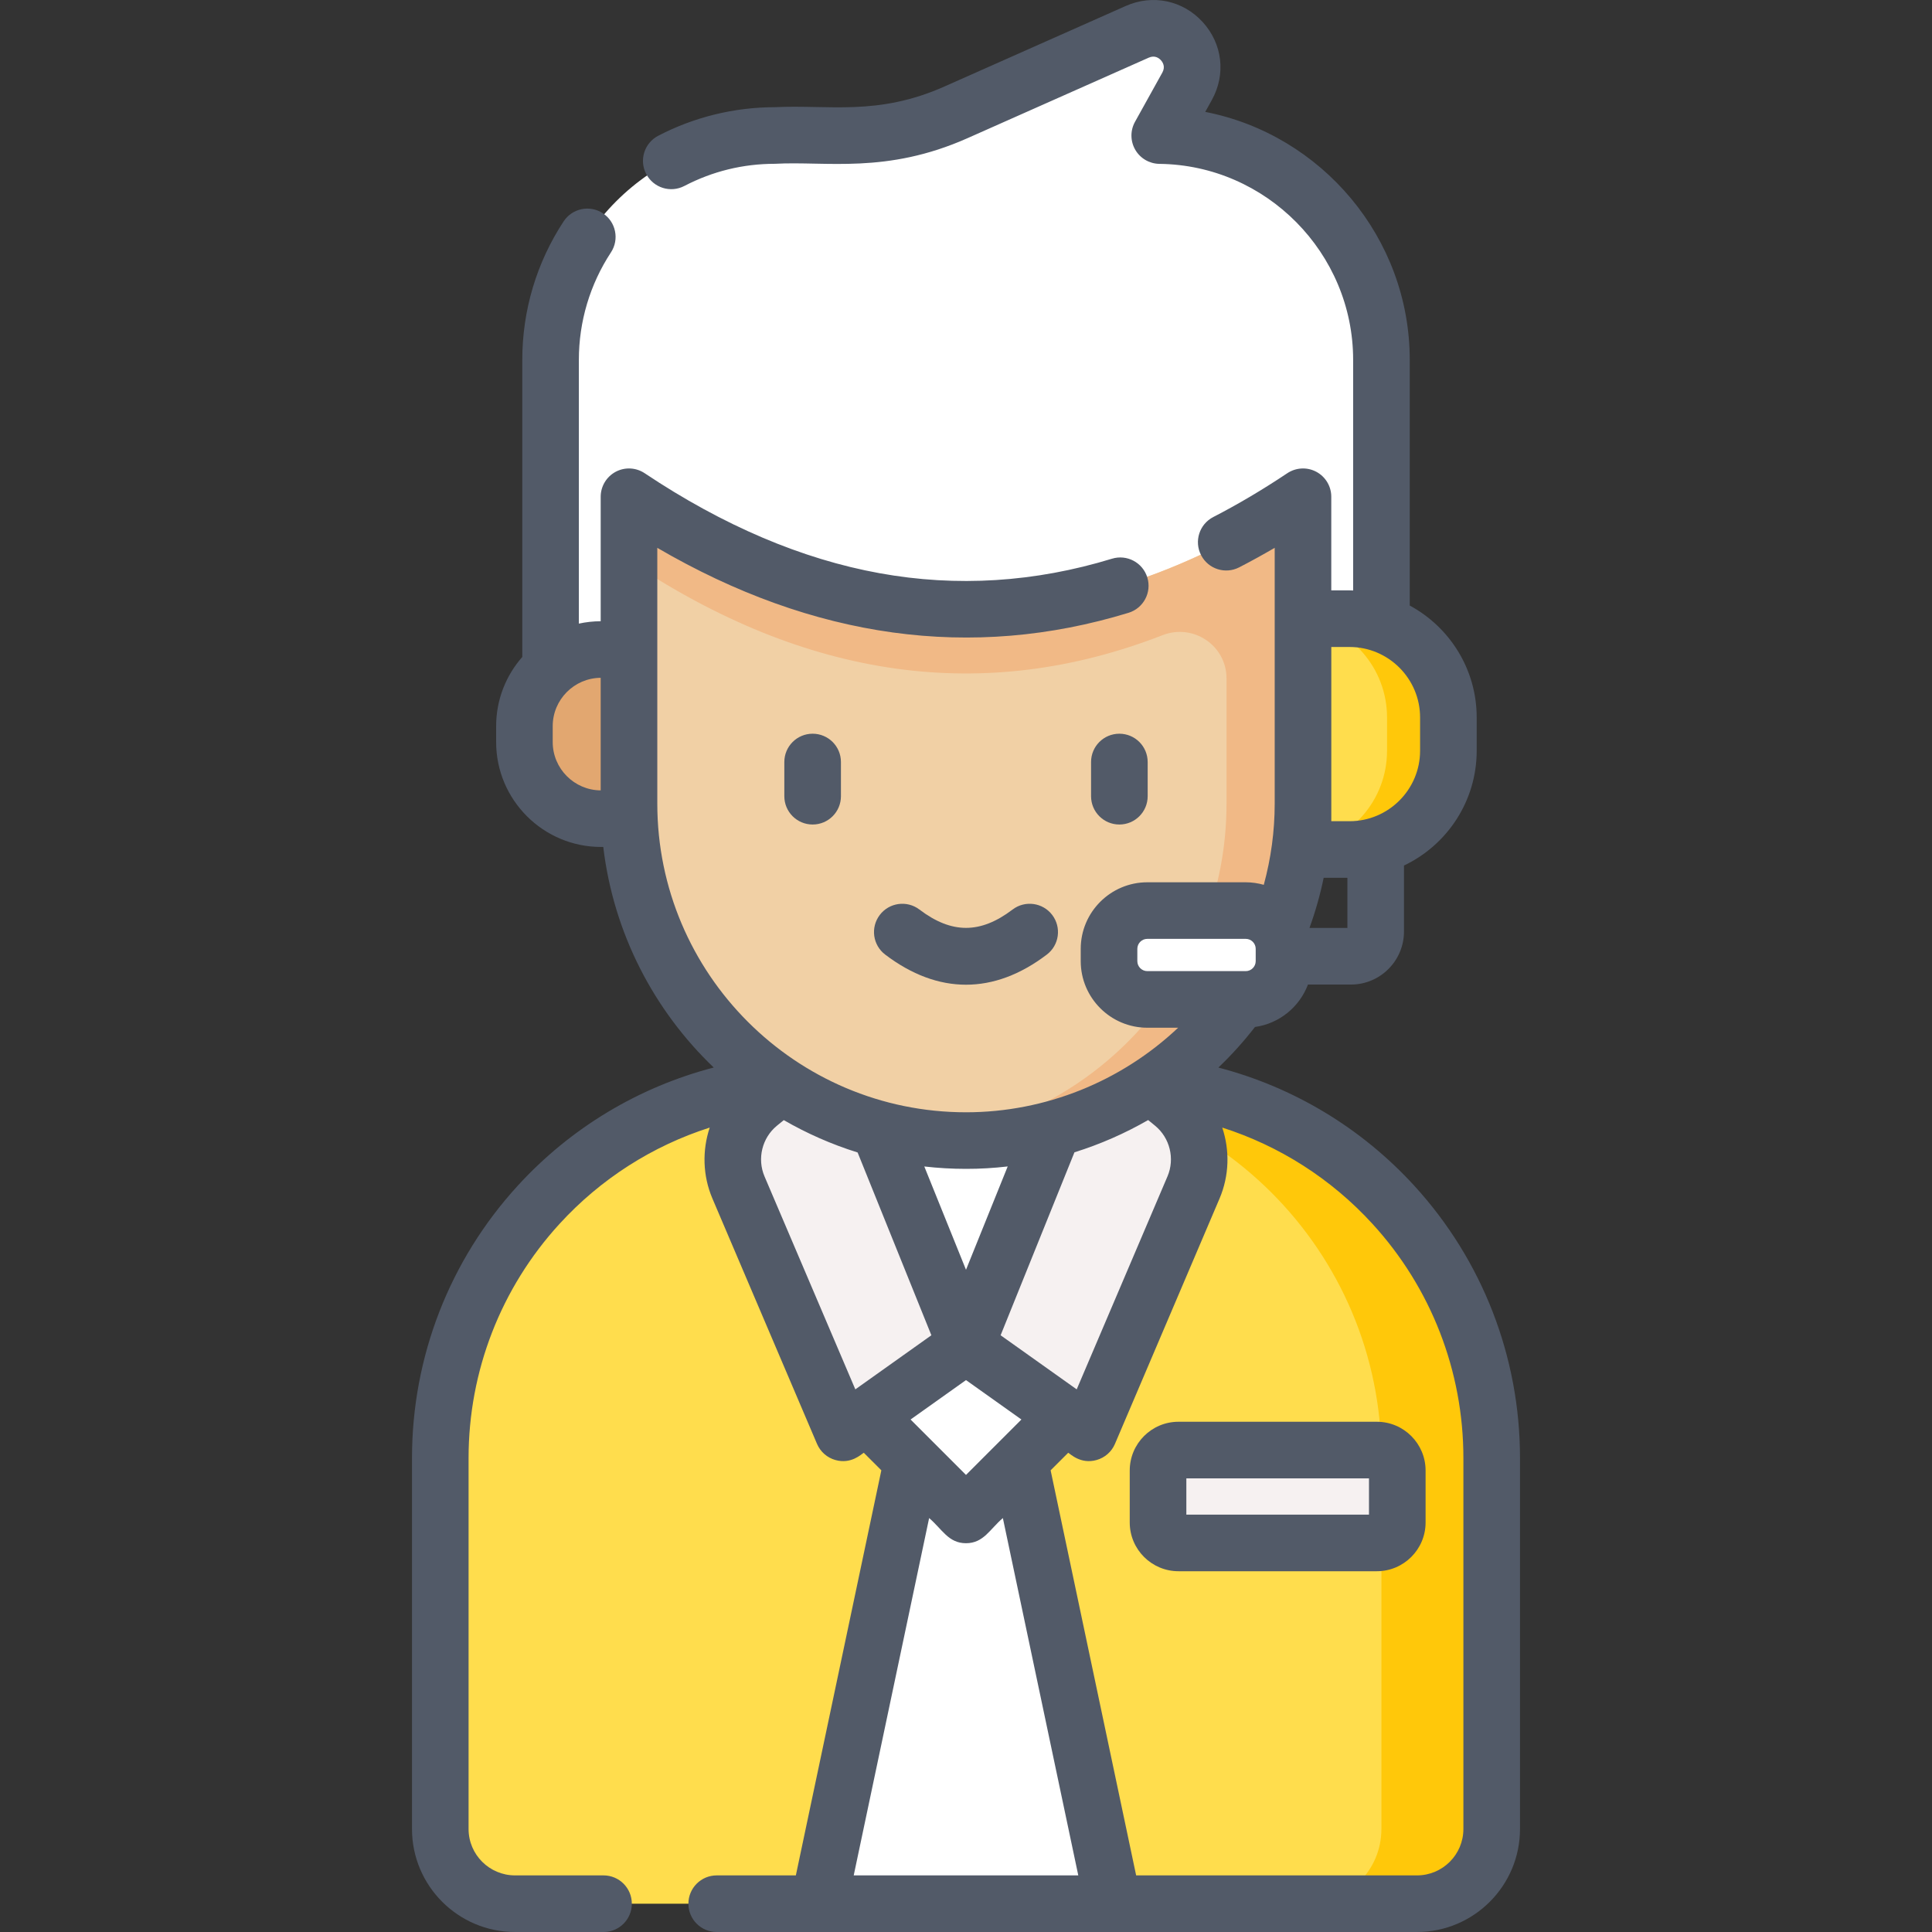 <svg width="60" height="60" viewBox="0 0 60 60" fill="none" xmlns="http://www.w3.org/2000/svg">
<rect x="0" y="0" width="60" height="60" fill="#333333" stroke="none"/>
<g clip-path="url(#clip0)">
<path d="M44.006 59.121H15.994C14.713 59.121 13.674 58.082 13.674 56.801V45.28C13.674 38.843 18.892 33.625 25.329 33.625H34.671C41.108 33.625 46.326 38.843 46.326 45.28V56.801C46.326 58.082 45.288 59.121 44.006 59.121Z" fill="#FFDD4D"/>
<path d="M34.671 33.625H31.246C37.683 33.625 42.901 38.843 42.901 45.28V56.801C42.901 58.082 41.863 59.121 40.581 59.121H44.006C45.288 59.121 46.326 58.082 46.326 56.801V45.28C46.326 38.843 41.108 33.625 34.671 33.625Z" fill="#FFC80A"/>
<path d="M25.429 59.121H34.571L30 37.465L25.429 59.121Z" fill="white"/>
<path d="M30 37.465L29.011 42.151L32.593 59.121H34.571L30 37.465Z" fill="white"/>
<path d="M26.033 43.086L29.992 39.127L33.952 43.086L29.992 47.045L26.033 43.086Z" fill="white"/>
<path d="M30 41.782L35.81 27.389H24.19L30 41.782Z" fill="white"/>
<path d="M30 41.782L26.127 32.187L23.571 34.281C22.805 34.908 22.546 35.966 22.934 36.877L26.182 44.496L30 41.782Z" fill="#F6F1F1"/>
<path d="M30 41.782L33.873 32.187L36.429 34.281C37.195 34.908 37.454 35.966 37.066 36.877L33.818 44.496L30 41.782Z" fill="#F6F1F1"/>
<path d="M42.759 47.917H36.598C36.248 47.917 35.964 47.633 35.964 47.282V45.668C35.964 45.317 36.248 45.033 36.598 45.033H42.759C43.11 45.033 43.394 45.317 43.394 45.668V47.282C43.394 47.633 43.11 47.917 42.759 47.917Z" fill="#F6F1F1"/>
<path d="M36.017 4.211L36.866 2.679C37.429 1.665 36.379 0.518 35.319 0.988L29.689 3.489C28.621 3.964 27.465 4.209 26.297 4.209H24.065C20.217 4.209 17.098 7.328 17.098 11.175V22.328H42.901V11.175C42.901 7.355 39.827 4.255 36.017 4.211Z" fill="white"/>
<path d="M36.017 4.211L36.866 2.679C37.429 1.665 36.379 0.518 35.319 0.988L34.328 1.429C34.559 1.776 34.618 2.24 34.374 2.679L34.369 2.688C33.987 3.377 34.374 4.227 35.138 4.418C38.166 5.174 40.41 7.912 40.41 11.175V22.328H42.902V11.175C42.902 7.355 39.827 4.255 36.017 4.211Z" fill="white"/>
<path d="M30 35.422C24.22 35.422 19.534 30.736 19.534 24.956V15.427C26.511 20.09 33.489 20.09 40.466 15.427V24.956C40.466 30.736 35.78 35.422 30 35.422Z" fill="#F1D0A5"/>
<path d="M38.091 16.834C31.905 20.029 25.72 19.561 19.534 15.427V17.419C25.057 21.11 30.58 21.878 36.103 19.726C37.059 19.354 38.091 20.046 38.091 21.072V24.956C38.091 30.334 34.034 34.765 28.813 35.354C29.202 35.398 29.598 35.422 30 35.422C35.78 35.422 40.466 30.736 40.466 24.956V15.427C39.674 15.957 38.865 16.434 38.091 16.834Z" fill="#F1B986"/>
<path d="M19.534 25.425H18.666C17.352 25.425 16.287 24.359 16.287 23.045V22.551C16.287 21.237 17.352 20.172 18.666 20.172H19.534V25.425Z" fill="#E2A770"/>
<path d="M40.466 26.382H41.913C43.608 26.382 44.981 25.008 44.981 23.314V22.282C44.981 20.588 43.608 19.214 41.913 19.214H40.466V26.382Z" fill="#FFDD4D"/>
<path d="M41.913 19.214H40.466V19.248C41.943 19.469 43.076 20.744 43.076 22.282V23.314C43.076 24.853 41.943 26.127 40.466 26.348V26.382H41.913C43.608 26.382 44.981 25.008 44.981 23.314V22.282C44.981 20.588 43.608 19.214 41.913 19.214Z" fill="#FFC80A"/>
<path d="M38.687 31.038H35.631C34.975 31.038 34.443 30.506 34.443 29.849V29.467C34.443 28.811 34.975 28.279 35.631 28.279H38.687C39.344 28.279 39.876 28.811 39.876 29.467V29.849C39.876 30.506 39.344 31.038 38.687 31.038Z" fill="white"/>
<path d="M35.085 45.668V47.282C35.085 48.117 35.764 48.796 36.598 48.796H42.759C43.594 48.796 44.273 48.117 44.273 47.282V45.668C44.273 44.833 43.594 44.154 42.759 44.154H36.598C35.764 44.154 35.085 44.833 35.085 45.668ZM36.843 45.912H42.515V47.038H36.843V45.912Z" fill="#525A68"/>
<path d="M34.763 22.786C34.277 22.786 33.884 23.179 33.884 23.665V24.727C33.884 25.213 34.277 25.606 34.763 25.606C35.248 25.606 35.642 25.213 35.642 24.727V23.665C35.642 23.179 35.248 22.786 34.763 22.786Z" fill="#525A68"/>
<path d="M24.358 23.665V24.727C24.358 25.213 24.752 25.606 25.237 25.606C25.723 25.606 26.116 25.213 26.116 24.727V23.665C26.116 23.179 25.723 22.786 25.237 22.786C24.752 22.786 24.358 23.179 24.358 23.665Z" fill="#525A68"/>
<path d="M31.447 28.246C30.446 29.006 29.554 29.006 28.553 28.246C28.166 27.953 27.615 28.029 27.322 28.415C27.028 28.802 27.104 29.353 27.491 29.646C28.311 30.269 29.156 30.581 30 30.581C30.844 30.581 31.688 30.27 32.509 29.646C32.896 29.353 32.971 28.802 32.678 28.415C32.385 28.029 31.833 27.953 31.447 28.246Z" fill="#525A68"/>
<path d="M43.922 36.824C42.274 35.022 40.161 33.759 37.838 33.154C38.245 32.766 38.625 32.345 38.974 31.894C39.732 31.788 40.358 31.271 40.62 30.576H41.956C42.864 30.576 43.602 29.837 43.602 28.929V26.88C44.936 26.246 45.86 24.886 45.86 23.314V22.282C45.86 20.781 45.017 19.473 43.781 18.806V11.175C43.781 7.379 41.038 4.179 37.43 3.475L37.635 3.105C38.078 2.307 37.965 1.356 37.349 0.683C36.733 0.01 35.796 -0.185 34.962 0.185L29.332 2.686C27.245 3.613 25.734 3.245 24.065 3.329C22.807 3.329 21.554 3.636 20.441 4.217C20.01 4.442 19.843 4.972 20.068 5.403C20.293 5.833 20.823 6 21.254 5.775C22.129 5.319 23.075 5.087 24.065 5.087C25.66 4.998 27.523 5.412 30.045 4.292L35.675 1.791C35.864 1.707 35.993 1.804 36.053 1.87C36.112 1.935 36.198 2.072 36.098 2.253L35.248 3.784C35.098 4.055 35.102 4.384 35.257 4.652C35.412 4.919 35.697 5.085 36.007 5.089C39.324 5.127 42.023 7.858 42.023 11.175V18.338C41.986 18.337 41.95 18.335 41.913 18.335H41.344V15.427C41.344 15.103 41.166 14.805 40.88 14.652C40.594 14.499 40.247 14.517 39.977 14.697C39.217 15.205 38.444 15.663 37.679 16.057C37.247 16.28 37.078 16.81 37.301 17.241C37.523 17.673 38.053 17.842 38.485 17.619C38.851 17.43 39.219 17.228 39.587 17.013V24.956C39.587 25.817 39.471 26.661 39.248 27.479C39.07 27.429 38.882 27.4 38.687 27.4H35.631C34.491 27.4 33.563 28.327 33.563 29.467V29.849C33.563 30.989 34.491 31.917 35.631 31.917H36.588C34.823 33.584 32.466 34.543 30 34.543C24.713 34.543 20.413 30.242 20.413 24.956C20.413 22.303 20.413 19.663 20.413 17.014C25.263 19.842 30.179 20.521 35.048 19.031C35.512 18.889 35.773 18.398 35.631 17.934C35.489 17.47 34.998 17.209 34.534 17.351C32.138 18.084 29.71 18.236 27.319 17.802C24.907 17.366 22.452 16.321 20.022 14.697C19.753 14.517 19.406 14.499 19.12 14.652C18.834 14.805 18.655 15.103 18.655 15.428V19.293C18.423 19.294 18.196 19.319 17.977 19.367V11.175C17.977 9.985 18.322 8.832 18.973 7.839C19.24 7.434 19.127 6.889 18.721 6.622C18.316 6.356 17.771 6.469 17.504 6.875C16.664 8.154 16.22 9.641 16.22 11.175V20.402C15.715 20.977 15.408 21.728 15.408 22.551V23.045C15.408 24.841 16.869 26.303 18.666 26.303H18.735C19.054 28.983 20.31 31.379 22.165 33.153C19.84 33.758 17.726 35.022 16.078 36.824C13.961 39.138 12.795 42.141 12.795 45.28V56.801C12.795 58.565 14.23 60 15.994 60H18.744C19.229 60 19.622 59.607 19.622 59.121C19.622 58.636 19.229 58.242 18.744 58.242H15.994C15.199 58.242 14.552 57.596 14.552 56.801V45.28C14.552 42.582 15.555 40 17.375 38.01C18.657 36.608 20.267 35.585 22.041 35.018C21.806 35.723 21.821 36.509 22.125 37.222L25.373 44.841C25.478 45.086 25.687 45.27 25.943 45.342C26.436 45.481 26.75 45.159 26.826 45.117L27.371 45.662L24.716 58.242H22.258C21.772 58.242 21.379 58.636 21.379 59.121C21.379 59.607 21.772 60 22.258 60H44.006C45.77 60 47.205 58.565 47.205 56.801V45.28C47.205 42.141 46.039 39.138 43.922 36.824ZM17.165 23.045V22.551C17.165 21.727 17.833 21.056 18.655 21.05V24.546C17.833 24.54 17.165 23.869 17.165 23.045ZM33.438 43.148L31.075 41.468L33.368 35.786C34.166 35.537 34.934 35.2 35.657 34.784L35.872 34.96C36.333 35.338 36.491 35.984 36.258 36.532L33.438 43.148ZM40.667 28.818C40.852 28.309 40.999 27.789 41.108 27.261H41.845V28.818H40.667ZM41.913 20.093C43.12 20.093 44.102 21.075 44.102 22.282V23.314C44.102 24.521 43.12 25.503 41.913 25.503H41.345V24.956V20.093H41.913V20.093ZM35.321 29.849V29.467C35.321 29.296 35.46 29.157 35.631 29.157H38.688C38.858 29.157 38.997 29.296 38.997 29.467V29.849C38.997 30.02 38.858 30.159 38.688 30.159H35.631C35.46 30.159 35.321 30.02 35.321 29.849ZM31.295 36.225L30 39.434L28.705 36.226C29.13 36.275 29.562 36.3 30 36.3C30.435 36.301 30.868 36.275 31.295 36.225ZM23.742 36.533C23.509 35.984 23.667 35.338 24.128 34.96L24.341 34.786C25.06 35.201 25.828 35.54 26.634 35.791L28.925 41.468L26.563 43.148L23.742 36.533ZM30 42.86L31.721 44.084L30 45.805L28.279 44.084L30 42.86ZM26.513 58.242L28.855 47.145C29.258 47.488 29.452 47.926 30 47.926C30.548 47.926 30.742 47.487 31.145 47.145L33.487 58.242H26.513ZM45.447 56.801C45.447 57.596 44.801 58.242 44.006 58.242H35.284L32.628 45.662L33.174 45.117C33.237 45.147 33.556 45.483 34.056 45.342C34.312 45.27 34.522 45.086 34.626 44.841L37.874 37.222C38.178 36.509 38.194 35.723 37.958 35.018C39.733 35.585 41.343 36.608 42.625 38.01C44.445 39.999 45.447 42.582 45.447 45.28V56.801Z" fill="#525A68"/>
</g>
<defs>
<clipPath id="clip0">
<rect width="60" height="60" fill="white"/>
</clipPath>
</defs>
</svg>
